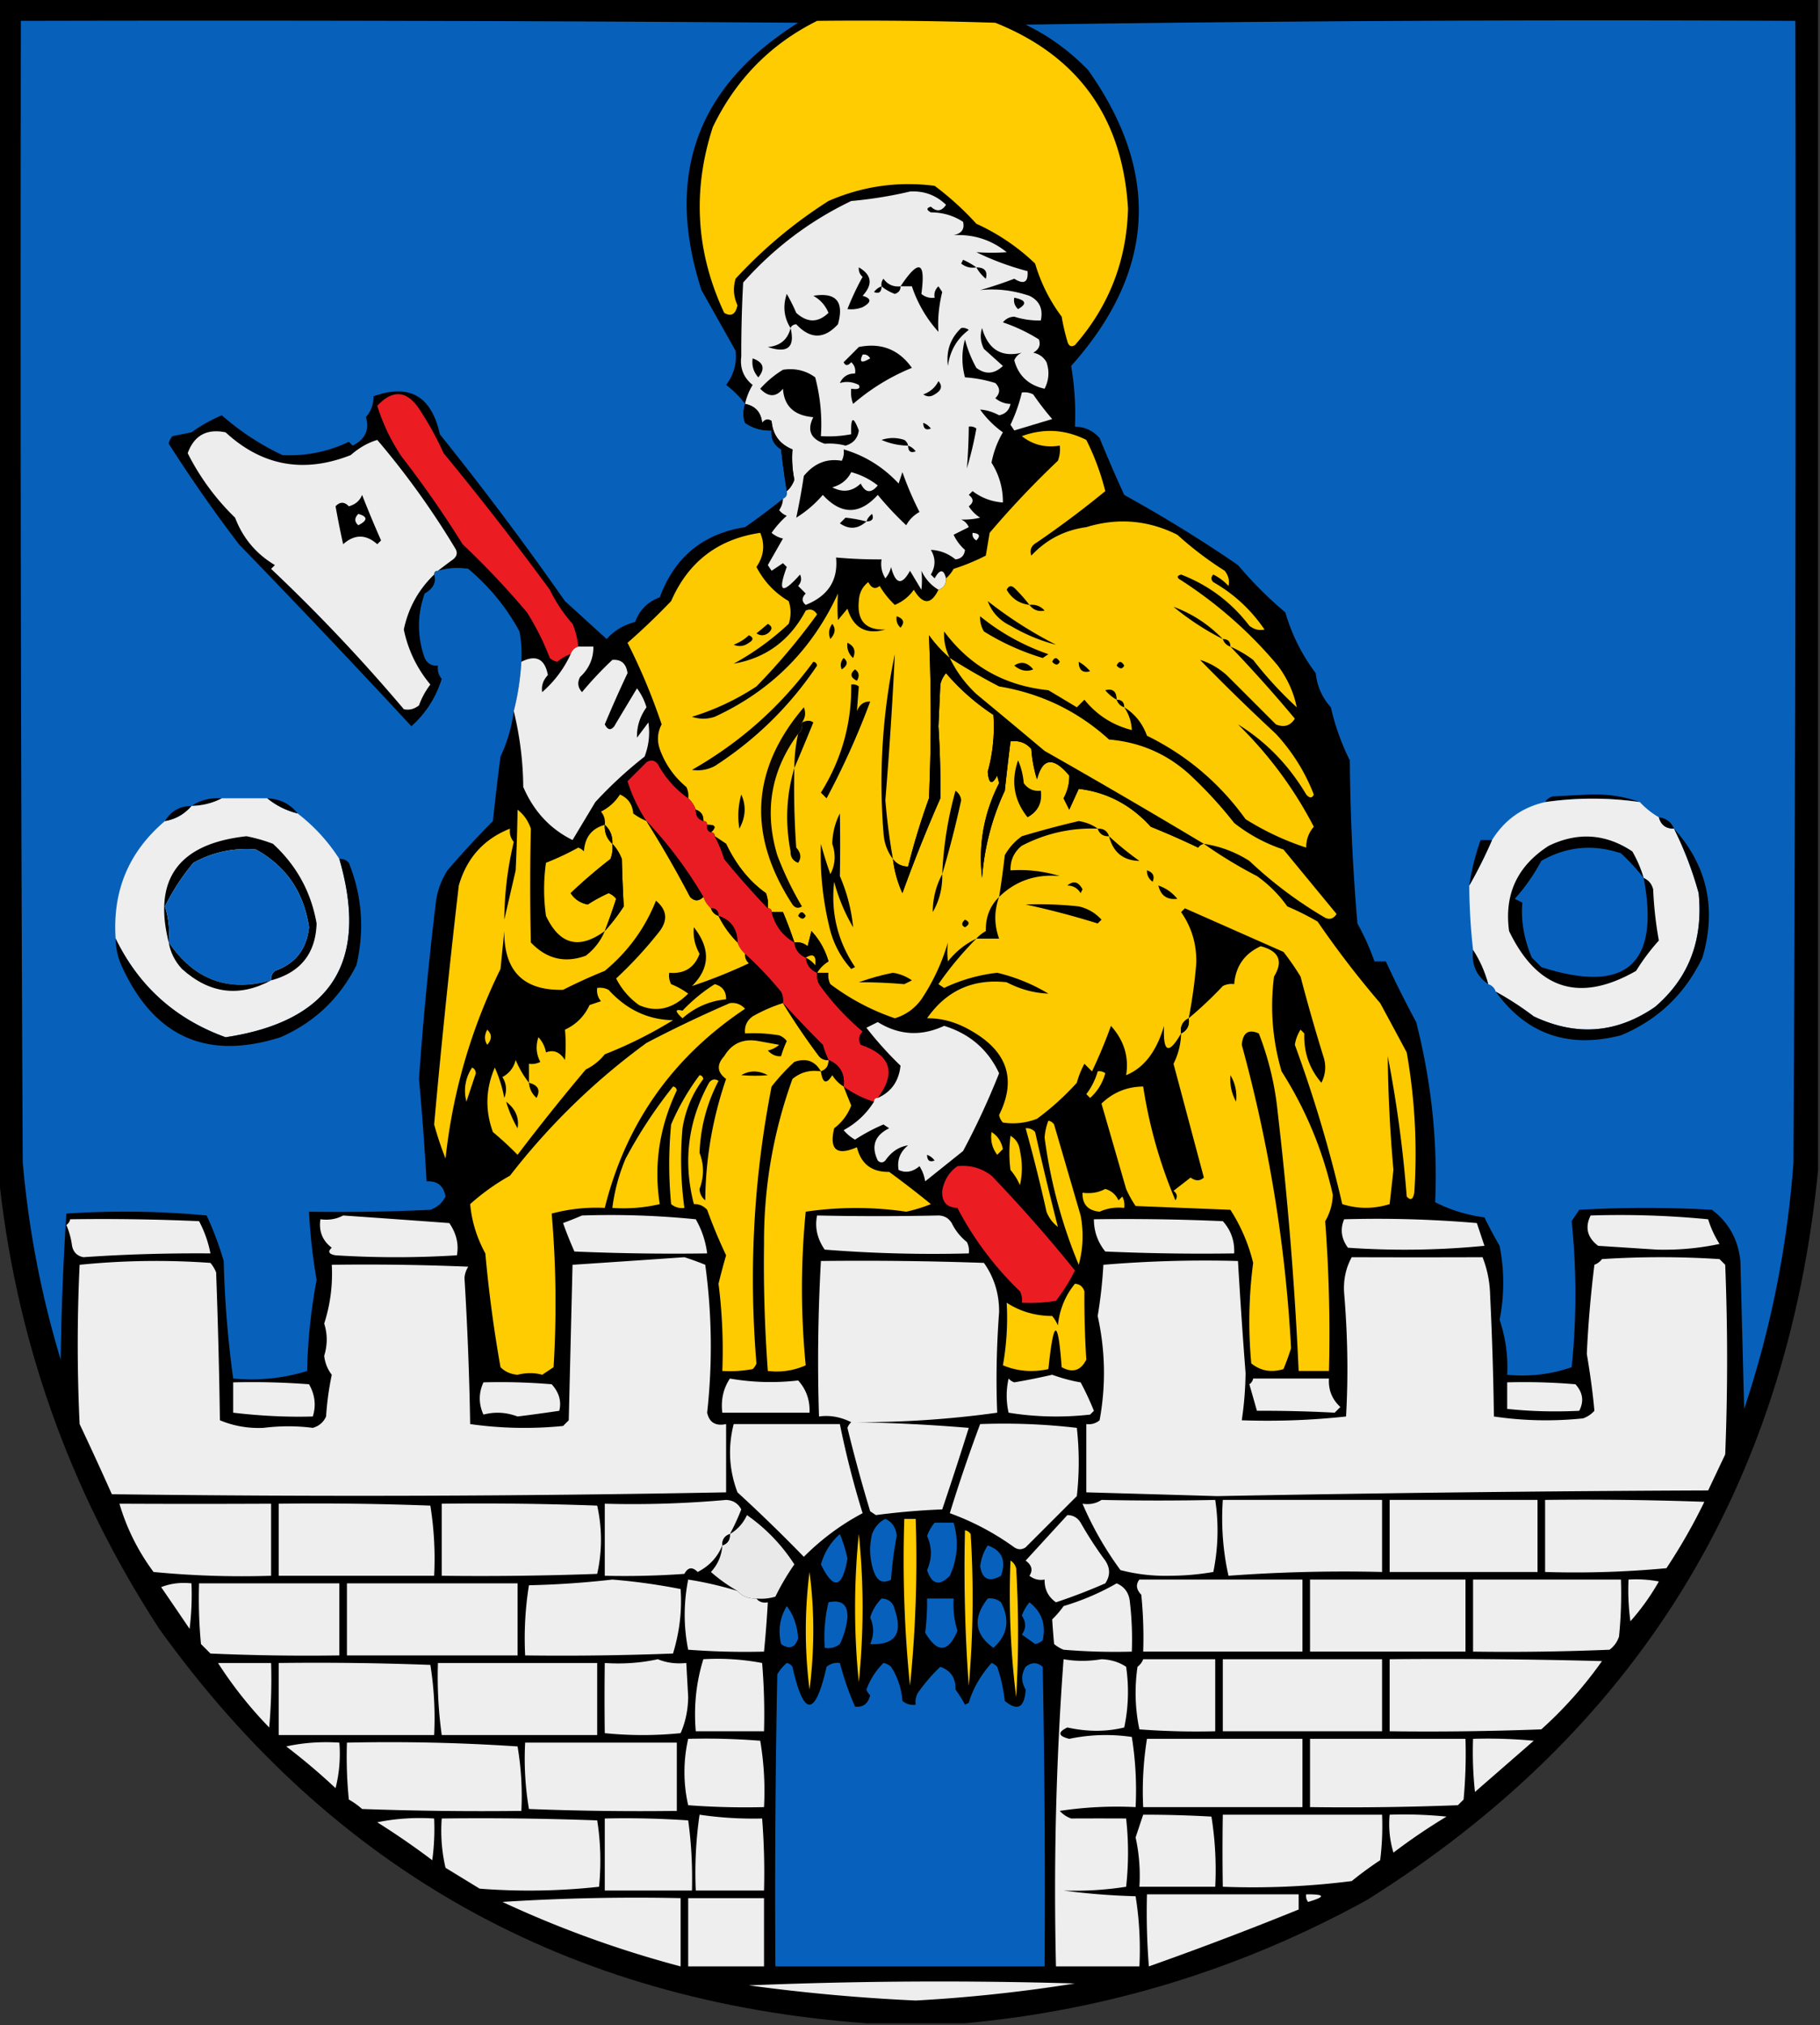 <svg xmlns="http://www.w3.org/2000/svg" width="480" height="534" style="shape-rendering:geometricPrecision;text-rendering:geometricPrecision;image-rendering:optimizeQuality;fill-rule:evenodd;clip-rule:evenodd"><rect width="100%" height="100%" fill="#333333" stroke="none"/><path style="opacity:1" d="M-.5-.5h480v309c-8.292 83.785-47.959 147.952-119 192.5-33.132 18.212-68.465 29.045-106 32.5h-26c-78.619-5.714-140.786-40.381-186.5-104-24.01-36.863-38.177-77.196-42.5-121V-.5z"/><path style="opacity:1" fill="#0761bb" d="M196.5 106.5c-.552 1.831-.552 3.497 0 5 2.108 1.444 4.441 2.11 7 2-.216 2.181.617 3.847 2.5 5 .42 3.691.92 7.358 1.5 11 .172.992-.162 1.658-1 2a179.521 179.521 0 0 1-10 7.5c-11.057 1.715-18.557 7.881-22.5 18.5-3.167 1.167-5.333 3.333-6.5 6.5-3.003.767-5.503 2.267-7.5 4.5a9440.804 9440.804 0 0 1-11-10 834.801 834.801 0 0 0-33-44c-2.201-10.078-8.034-13.411-17.5-10 .023 2.1-.644 3.933-2 5.5.984 3.345-.182 5.845-3.5 7.5l-1-1c-5.563 2.635-11.396 3.801-17.5 3.5a67.763 67.763 0 0 1-16-10.5 41.105 41.105 0 0 0-8 4.5l-5 1a3.942 3.942 0 0 0-1 2A388.84 388.84 0 0 0 63 143.5a3004.491 3004.491 0 0 1 45.5 48c3.788-3.4 6.455-7.566 8-12.5-.837-1.011-1.17-2.178-1-3.5-1.624.14-2.79-.527-3.5-2-2-5.667-2-11.333 0-17 2.29-1.328 3.124-2.995 2.5-5 0-.667.333-1 1-1a18.163 18.163 0 0 1 8-.5c5.577 4.673 10.077 10.173 13.5 16.5.497 2.646.664 5.313.5 8-.27 4.528-.937 8.861-2 13-.526 4.105-1.692 8.105-3.5 12a664.489 664.489 0 0 0-2 17 245.396 245.396 0 0 0-12 13 20.51 20.51 0 0 0-3 8 934.207 934.207 0 0 0-4.5 47c.823 8.99 1.49 17.99 2 27 2.821-.184 4.488 1.149 5 4-.864 1.697-2.197 2.863-4 3.5-10.661.5-21.328.667-32 .5.3 6.039.967 12.039 2 18a145.835 145.835 0 0 0-2.5 24c-6.211 1.934-12.711 2.601-19.5 2a278.62 278.62 0 0 1-2.5-31 86.54 86.54 0 0 0-4.5-12 228.677 228.677 0 0 0-37-.5 758.845 758.845 0 0 0-1.5 38.5 256.01 256.01 0 0 1-10-52c-.5-100.333-.667-200.666-.5-301 68.334-.167 136.667 0 205 .5-26.745 16.777-35.245 40.277-25.5 70.5a231704 231704 0 0 0 9 16c.38 3.268-.454 6.268-2.5 9a24.551 24.551 0 0 1 5 5z"/><path style="opacity:1" fill="#fecc00" d="M215.5 5.5c15.67-.167 31.337 0 47 .5 21.916 8.775 33.583 25.109 35 49-.354 13.736-5.02 25.736-14 36-.983.59-1.65.257-2-1a56.733 56.733 0 0 1-1.5-6.5 43.875 43.875 0 0 1-7-14A55.676 55.676 0 0 0 257.5 59a77.766 77.766 0 0 0-11-10c-9.706-1.24-19.04.094-28 4A122.778 122.778 0 0 0 194 73.5c-.711 2.4-.544 4.732.5 7-.508 2.404-1.675 3.07-3.5 2-7.455-15.914-8.455-32.247-3-49 6.048-12.546 15.214-21.88 27.5-28z"/><path style="opacity:1" fill="#0761bb" d="M270.5 6.5c67.498-1 135.165-1.332 203-1 .167 100.334 0 200.667-.5 301a267.17 267.17 0 0 1-13 65l-1-39c-.577-5.66-3.077-10.16-7.5-13.5a306.347 306.347 0 0 0-35 0l-2 3a187.505 187.505 0 0 1 0 38.5c-5.438 1.888-11.105 2.554-17 2a39.137 39.137 0 0 0-2-14.5 50.145 50.145 0 0 0 0-19.5 120.692 120.692 0 0 1-4-7.5c-4.602-.609-8.936-1.943-13-4 .696-15.865-.971-31.698-5-47.5a276.121 276.121 0 0 1-8-16h-3a65.913 65.913 0 0 0-4.5-10 552.925 552.925 0 0 1-2-43 61.653 61.653 0 0 1-5-14c-2.291-2.525-3.624-5.525-4-9a49.216 49.216 0 0 1-8-16 105.334 105.334 0 0 1-12.5-12.5c-9.419-6.478-19.419-12.644-30-18.5a395.99 395.99 0 0 1-6.5-15c-1.734-1.951-3.901-2.951-6.5-3a75.354 75.354 0 0 0-1-16c22.179-24.866 23.679-50.866 4.5-78-4.837-5.017-10.337-9.017-16.5-12z"/><path style="opacity:1" fill="#ececec" d="M249.5 152.5c.073 1.527-.594 2.527-2 3-1.933-1.142-3.433-2.808-4.5-5a21.438 21.438 0 0 1 0 5l-3-5c-2.141 3.931-3.808 3.598-5-1a6.802 6.802 0 0 1-1.5 3c-.952-1.545-1.285-3.212-1-5a126.62 126.62 0 0 1-12-.5c.584 5.973-2.083 10.139-8 12.5-1.09-.891-1.09-1.891 0-3l-2-2c.826-.951.992-1.951.5-3-4.793 5.37-5.96 4.703-3.5-2l-1-1-3 2-1-1.5c1.326-2.317 2.66-4.651 4-7a6.802 6.802 0 0 1-3-1.5 25.513 25.513 0 0 1 4-4.5 4.457 4.457 0 0 1-2-1.5 5.576 5.576 0 0 0 1-3c.838-.342 1.172-1.008 1-2 .891-.761 1.558-1.761 2-3a28.915 28.915 0 0 1-.5-8c-3.383-1.38-5.216-3.88-5.5-7.5-.949-.617-1.782-.451-2.5.5-.288-2.787-1.788-4.453-4.5-5a16.076 16.076 0 0 1 2-5c-2.386-1.91-3.386-4.41-3-7.5-.018-6.553.148-13.053.5-19.5 8.103-9.114 17.603-16.28 28.5-21.5a110.17 110.17 0 0 0 15.5-2.5c3.695-.213 6.862.953 9.5 3.5-1.149 1.744-2.483 1.91-4 .5-1.196.346-1.196.846 0 1.5 3.159.011 5.993.845 8.5 2.5.448 1.909-.385 3.076-2.5 3.5 5.28-.264 9.947 1.236 14 4.5a59.45 59.45 0 0 1-8 0 73.625 73.625 0 0 0 13.5 5c.224 2.932-.942 3.599-3.5 2a112.961 112.961 0 0 1-9 3c4.313-.465 8.647.035 13 1.5 2.645 1.287 3.645 3.453 3 6.5a21.333 21.333 0 0 1-7-1c-1.237.056-2.237.556-3 1.5a44.99 44.99 0 0 1 9.5 4.5c.507 1.496.007 2.663-1.5 3.5 1.561.318 2.728 1.15 3.5 2.5.814 2.402.647 4.735-.5 7-4.245-.934-6.911-3.434-8-7.5.405-.945 1.072-1.612 2-2-5.402 1.314-8.902-.853-10.5-6.5-.576 1.877-.409 3.71.5 5.5 1.675 1.502 3.341 3.002 5 4.5-2.263 2.154-4.596 2.32-7 .5a32.126 32.126 0 0 1-3-7.5c-.901 3.295-.901 6.628 0 10 2.716.178 5.383.678 8 1.5 1.333 1.333 1.333 2.667 0 4 1.178.967 2.511 1.467 4 1.5-.333 1.667-1.333 2.667-3 3-1.655-.888-3.322-1.388-5-1.5a25.658 25.658 0 0 0 6 6 24.853 24.853 0 0 0-3 8c2.03 3.221 3.03 6.721 3 10.5-2.975-.213-5.642-1.213-8-3l-1 1c1.333 1 1.333 2 0 3a9.425 9.425 0 0 0 3 3c-1.521.38-3.187.546-5 .5.928.388 1.595 1.055 2 2l-4 2a12.21 12.21 0 0 0 3 4c-.167 1.5-1 2.333-2.5 2.5-1.972-1.578-4.138-2.411-6.5-2.5 1.28 2.132 1.28 4.298 0 6.5l1 1c1.38-2.477 2.38-2.477 3 0z"/><path style="opacity:1" d="M257.5 70.5c-1.478.262-2.811-.071-4-1l.5-1a19.62 19.62 0 0 1 3.5 2zM226.5 70.5c3.432 1.982 3.766 4.482 1 7.5 2.391.691 2.391 1.691 0 3a8.435 8.435 0 0 1-4 .5 73.955 73.955 0 0 1 4-8.5c-.752-.67-1.086-1.504-1-2.5zM237.5 75.5c4.845-7.295 6.678-6.628 5.5 2 1.011.837 2.178 1.17 3.5 1-.219-1.175.114-2.175 1-3l1 1.5c-.894 3.622-1.228 7.122-1 10.5a33.601 33.601 0 0 1-7-12h-3zM257.5 70.5c2.186.01 3.019 1.01 2.5 3a10.526 10.526 0 0 1-2.5-3zM237.5 75.5c.03.997-.47 1.664-1.5 2a11.81 11.81 0 0 1-3.5-2 2.429 2.429 0 0 1 .5-2c1.11 1.537 2.61 2.204 4.5 2zM232.5 75.5c-.017 1.528-.684 2.028-2 1.5.544-.717 1.211-1.217 2-1.5zM208.5 86.5c-1.753-2.787-2.086-5.787-1-9a48.195 48.195 0 0 1 2.5 5c2.915 2.635 5.748 2.635 8.5 0-.805-1.972-2.139-3.472-4-4.5 6.002-.993 8.168 1.507 6.5 7.5-3.631 3.971-7.298 3.971-11 0-.765.07-1.265.403-1.5 1zM267.5 78.5c3.095.619 3.429 1.619 1 3-.886-.825-1.219-1.825-1-3zM208.5 86.5c1.228 5.095-.772 6.761-6 5 3.25-.285 5.25-1.952 6-5zM253.5 86.5a2.427 2.427 0 0 1 2 .5c-3.128 2.346-4.961 5.513-5.5 9.5-.509-3.974.657-7.308 3.5-10zM226.5 91.5c5.886-1.187 10.552.646 14 5.5-5.645 2.297-10.812 5.463-15.5 9.5a8.43 8.43 0 0 1-.5-4c1.847.266 2.514-.068 2-1-1.635-.83-3.302-.997-5-.5.808-1.706 2.141-2.54 4-2.5.219-1.175-.114-2.175-1-3-.896 1.006-1.562 1.006-2 0 1.367-1.34 2.7-2.673 4-4z"/><path style="opacity:1" fill="#edeeed" d="M227.5 93.5c.876-.13 1.543.203 2 1-2.308 1.373-2.975 1.04-2-1z"/><path style="opacity:1" d="M198.5 94.5c2.88 1.023 3.38 2.69 1.5 5-1.269-1.405-1.769-3.071-1.5-5zM206.5 97.5c3.185-.48 6.019.186 8.5 2 1.353 5.178 1.853 10.345 1.5 15.5a31.6 31.6 0 0 0 8-.5c-.155-4.6.512-4.933 2-1-.285 2.069-1.452 3.402-3.5 4-1.722-.462-3.555-.628-5.5-.5-3.723-1.259-4.723-3.592-3-7-5.04-.414-7.707-2.914-8-7.5-1.835 2.267-3.835 2.267-6 0 1.806-2.007 3.806-3.674 6-5zM247.5 100.5c1.145 1.293.811 2.459-1 3.5-1 .667-2 .667-3 0 1.824-.66 3.157-1.827 4-3.5z"/><path style="opacity:1" fill="#ec1c23" d="M152.5 170.5c-1 .333-1.667 1-2 2-1.256.404-2.423 1.071-3.5 2a3.943 3.943 0 0 1-2-1 68.06 68.06 0 0 0-6-12 218.086 218.086 0 0 0-17-18 274.258 274.258 0 0 0-16-23 50.449 50.449 0 0 1-6.5-13.5c4.244-4.538 8.077-4.038 11.5 1.5a87.45 87.45 0 0 1 6 11 817.573 817.573 0 0 1 28 36 39.883 39.883 0 0 0 6 9 20.093 20.093 0 0 1 1.5 6z"/><path style="opacity:1" fill="#edeeed" d="M269.5 103.5a4.934 4.934 0 0 1 3 .5 74.242 74.242 0 0 0 5 6.5l-10 3-1-1.5a43.037 43.037 0 0 0 3-8.5z"/><path style="opacity:1" d="M196.5 106.5c2.712.547 4.212 2.213 4.5 5 .718-.951 1.551-1.117 2.5-.5.284 3.62 2.117 6.12 5.5 7.5a28.915 28.915 0 0 0 .5 8c-.442 1.239-1.109 2.239-2 3-.58-3.642-1.08-7.309-1.5-11-1.883-1.153-2.716-2.819-2.5-5-2.559.11-4.892-.556-7-2-.552-1.503-.552-3.169 0-5zM243.5 111.5c.789.283 1.456.783 2 1.5-1.316.528-1.983.028-2-1.5zM255.5 112.5a2.428 2.428 0 0 1 2 .5 95.39 95.39 0 0 1-2.5 10.5c.305-3.716.471-7.382.5-11z"/><path style="opacity:1" fill="#ededed" d="M115.5 150.5c-.667 0-1 .333-1 1-4.146 3.989-6.813 8.822-8 14.5 1.133 5.432 3.466 10.265 7 14.5a20.48 20.48 0 0 0-3 5.5c-1.259.982-2.592 1.315-4 1a455.678 455.678 0 0 0-35-37l1-1c-4.945-2.946-8.445-7.112-10.5-12.5-5.1-4.94-9.267-10.607-12.5-17 1.715-4.692 5.048-6.526 10-5.5 9.632 8.871 20.632 10.871 33 6 2.191-1.919 4.525-3.253 7-4a215.458 215.458 0 0 1 20.5 28.5c.749 1.135.583 2.135-.5 3a173.55 173.55 0 0 0-4 3z"/><path style="opacity:1" fill="#fdca00" d="M324.5 170.5a366.176 366.176 0 0 1 17 19c-1.193 1.884-2.859 2.384-5 1.5l-13-13c-2.191-1.919-4.524-3.253-7-4a552.93 552.93 0 0 0 20 19.5c4.364 4.738 7.698 10.071 10 16-.438 1.006-1.104 1.006-2 0-4.62-7.783-10.62-13.95-18-18.5 8.147 7.987 14.814 16.987 20 27-1.356 1.567-2.023 3.4-2 5.5-5.582-1.813-10.916-4.313-16-7.5-6.857-9.527-15.523-16.861-26-22-1.199-3.281-3.199-5.781-6-7.5 1.23 1.797 1.896 3.797 2 6-5.034-1.27-9.201-3.936-12.5-8l-2 2a1689.64 1689.64 0 0 0-7.5-4.5c-11.56-1.19-20.727-6.357-27.5-15.5-.135 2.422.365 4.755 1.5 7a32.859 32.859 0 0 1-5.5-6c.63 14.255.63 28.588 0 43a185.62 185.62 0 0 0-5.5 18c-1.699-.027-3.033-.694-4-2a30.173 30.173 0 0 0 2.5 9 394.48 394.48 0 0 1 10-25c.077-6.319-.09-12.652-.5-19l.5-11a6.802 6.802 0 0 1 1.5-3 58.754 58.754 0 0 0 12.5 11 44.383 44.383 0 0 1-1.5 15c.283 3.242 1.117 3.576 2.5 1l.5 2c-4.01 7.882-5.51 16.215-4.5 25 .616-8.099 2.616-15.766 6-23a783.45 783.45 0 0 1 1.5-13c2.222-.322 4.056.345 5.5 2a34.251 34.251 0 0 0 1.5 8c1.471-5.68 4.304-6.014 8.5-1 .048 2.044-.452 4.044-1.5 6l1.5 3c.837-1.851 1.671-3.684 2.5-5.5 7.453.896 13.786 4.229 19 10a210.25 210.25 0 0 1 12.5 5.5c.383-.556.883-.889 1.5-1a119.499 119.499 0 0 0 14 8.5 33.34 33.34 0 0 1 8 8 72.259 72.259 0 0 1 8 4 251.98 251.98 0 0 0 16.5 21.5c2.367 4.353 4.7 8.687 7 13a154.091 154.091 0 0 1 2 37c-.317 1.801-.984 2.134-2 1a326.008 326.008 0 0 0-5-37c.105 9.999.605 19.999 1.5 30l-1 9c-4.198 1.309-8.364 1.309-12.5 0a350.83 350.83 0 0 0-12.5-42 10.258 10.258 0 0 1 1.5-4l1 1c-.176 4.974 1.324 9.307 4.5 13 1.147-2.265 1.314-4.598.5-7a492.63 492.63 0 0 1-6-21 69.2 69.2 0 0 0-4.5-6.5c-8.661-3.833-17.327-7.666-26-11.5l-1 1c2.799 4.024 4.133 8.524 4 13.5a130.55 130.55 0 0 1-2 14.5c-1.604.787-2.271 2.12-2 4-3.304 5.719-4.804 5.052-4.5-2-1.981 6.764-5.314 11.098-10 13 .772-4.837-.562-9.17-4-13a130.249 130.249 0 0 1-5 12l-2-2a22.981 22.981 0 0 0-2 5 71.083 71.083 0 0 1-10.5 9.5c-2.942 1.124-5.942 1.458-9 1a3.943 3.943 0 0 1-1-2c4.597-9.245 2.264-16.579-7-22-3.973-2.394-7.973-3.561-12-3.5 5.109-7.315 12.109-10.482 21-9.5 3.515 1.843 7.182 2.843 11 3a47.351 47.351 0 0 0-13.5-5.5 43.957 43.957 0 0 0-14 4l-1.5-1a88.812 88.812 0 0 1 10-12c-2.894 1.382-5.394 3.382-7.5 6a21.438 21.438 0 0 1 0-5c-1.591 5.402-3.924 10.402-7 15-1.787 2.458-4.121 4.124-7 5-6.182-2.118-11.848-5.118-17-9a4.934 4.934 0 0 1-.5-3h-3c.73-1.212 1.73-2.212 3-3a19.482 19.482 0 0 0-4.5-8l-1 4c-1.011-.837-2.178-1.17-3.5-1-.796-2.444-1.796-5.111-3-8h-3c0-.667-.333-1-1-1a8.43 8.43 0 0 0-.5-4c-4.305-3.04-7.805-7.373-10.5-13a185.977 185.977 0 0 0-3-2c0-.667-.333-1-1-1 1.531-1.425 1.198-2.091-1-2 0-.667-.333-1-1-1 .073-1.527-.594-2.527-2-3-.432-1.21-1.099-2.21-2-3a4.934 4.934 0 0 0-.5-3c-3.232-2.676-5.565-6.01-7-10-.758-2.269-.591-4.436.5-6.5-2.571-7.609-5.571-14.775-9-21.5a178.482 178.482 0 0 0 11.5-11c4.527-10.365 12.36-16.365 23.5-18 1.302 3.11.969 6.11-1 9 2.01 3.842 4.844 6.842 8.5 9 .667 2 .667 4 0 6a71.014 71.014 0 0 1-14.5 10.5c8.499-1.47 14.833-6.137 19-14 1.225-.563 2.225-.23 3 1a170.94 170.94 0 0 1-16 19 65.972 65.972 0 0 1-17 8c2 .667 4 .667 6 0 14.833-6.833 25.667-17.667 32.5-32.5a52.745 52.745 0 0 0 0 7l2.5-3c1.583 5.093 4.917 6.927 10 5.5-5.158.203-7.491-2.297-7-7.5.098-2.119.931-3.786 2.5-5 .853 1.625 1.853 1.958 3 1a22.755 22.755 0 0 0 4 5c2.071-.864 3.738-2.197 5-4 2.409 4.001 4.575 4.001 6.5 0 1.406-.473 2.073-1.473 2-3 .767-.672 1.434-1.505 2-2.5a56.484 56.484 0 0 0 8.5-3.5l1-6a241.166 241.166 0 0 1 18-19 8.43 8.43 0 0 0 .5-4c-3.802.62-7.135-.214-10-2.5 5.787-2.122 11.453-1.789 17 1a65.501 65.501 0 0 1 5 13.5 258.937 258.937 0 0 1-18 13.5c-1.507.837-2.007 2.004-1.5 3.5 3.932-4.216 8.766-6.716 14.5-7.5 8.263-2.536 16.263-1.87 24 2a90.887 90.887 0 0 0 12.5 9.5c.982 1.259 1.315 2.592 1 4a13.92 13.92 0 0 0-4-3c-.667.667-.667 1.333 0 2 5.454 3.12 9.954 7.287 13.5 12.5-1.408.315-2.741-.018-4-1-4.748-6.203-10.748-10.703-18-13.5-1.196.346-1.196.846 0 1.5 9.655 6.236 18.155 13.736 25.5 22.5 2.534 3.393 4.201 7.059 5 11a101.553 101.553 0 0 1-11.5-12.5 30.137 30.137 0 0 0-6-3.5z"/><path style="opacity:1" d="M239.5 117.5a17.758 17.758 0 0 1-7-1.5c2-.667 4-.667 6 0 .556.383.889.883 1 1.5zM239.5 117.5c.789.283 1.456.783 2 1.5-1.316.528-1.983.028-2-1.5zM222.5 118.5c5.593 1.63 10.426 4.63 14.5 9l1-3a87.228 87.228 0 0 0 4.5 10.5c-1.5.833-2.667 2-3.5 3.5a85.685 85.685 0 0 1-7.5-8c-4.795 5.288-9.628 5.288-14.5 0a29.964 29.964 0 0 1-7 6 184.87 184.87 0 0 0 2-11c2.729-3.345 6.063-4.679 10-4a4.934 4.934 0 0 0 .5-3z"/><path style="opacity:1" fill="#edeeed" d="M224.5 124.5a19.51 19.51 0 0 1 7 3.5c-1.777 2.152-3.277 1.985-4.5-.5-2.218 2.119-4.718 2.452-7.5 1 2.326-.645 3.993-1.978 5-4z"/><path style="opacity:1" d="M95.5 130.5a284.33 284.33 0 0 0 5 12l-1 1c-3-2.667-6-2.667-9 0-.74-3.336-1.406-6.67-2-10 1.15-1.231 2.317-1.231 3.5 0 1.729-.474 2.895-1.474 3.5-3z"/><path style="opacity:1" fill="#edeeed" d="M94.5 135.5c2.512.716 2.512 1.716 0 3-1.062-.925-1.062-1.925 0-3z"/><path style="opacity:1" d="M228.5 137.5c.283-.789.783-1.456 1.5-2 .528 1.316.028 1.983-1.5 2zM228.5 137.5c-2.226 2.025-4.559 2.191-7 .5l1.5-1.5c1.828.19 3.662.523 5.5 1z"/><path style="opacity:1" fill="#edeeed" d="M256.5 140.5c1.837.139 2.17.806 1 2-.798-.457-1.131-1.124-1-2z"/><path style="opacity:1" d="M271.5 159.5c-2.668-.334-4.668-1.667-6-4 .502-1.021 1.168-1.188 2-.5a43.86 43.86 0 0 1 4 4.5zM260.5 158.5a108.704 108.704 0 0 0 18 11.5c-4.118-1.049-8.118-2.716-12-5-2.909-1.406-4.909-3.572-6-6.5zM271.5 159.5c1.603-.188 2.937.312 4 1.5-1.64.348-2.973-.152-4-1.5zM322.5 168.5c-4.573-2.298-8.906-5.132-13-8.5 4.892 1.792 9.225 4.625 13 8.5zM236.5 162.5c1.832.64 2.165 1.64 1 3-.886-.825-1.219-1.825-1-3zM258.5 162.5c5.333 4.338 11.333 7.671 18 10l-1.5 1c-5.53-1.67-10.696-4.004-15.5-7a6.846 6.846 0 0 1-1-4zM202.5 164.5c1.274.689 1.274 1.523 0 2.5-1 .667-2 .667-3 0a81.316 81.316 0 0 0 3-2.5zM219.5 164.5c.965 1.221.798 2.554-.5 4-.579-1.428-.412-2.762.5-4zM197.5 167.5c1.273.577 1.273 1.243 0 2-1.268.928-2.601 1.095-4 .5 1.566-.608 2.9-1.442 4-2.5zM250.5 173.5c1.705 3.551 4.038 6.718 7 9.5a2965.3 2965.3 0 0 1 18 15 2124.299 2124.299 0 0 1 42 24.5c-.617.111-1.117.444-1.5 1a210.25 210.25 0 0 0-12.5-5.5c-5.214-5.771-11.547-9.104-19-10-.829 1.816-1.663 3.649-2.5 5.5l-1.5-3c1.048-1.956 1.548-3.956 1.5-6-4.196-5.014-7.029-4.68-8.5 1a34.251 34.251 0 0 1-1.5-8c-1.444-1.655-3.278-2.322-5.5-2a783.45 783.45 0 0 0-1.5 13c-3.384 7.234-5.384 14.901-6 23-1.01-8.785.49-17.118 4.5-25l-.5-2c-1.383 2.576-2.217 2.242-2.5-1a44.383 44.383 0 0 0 1.5-15 58.754 58.754 0 0 1-12.5-11 6.802 6.802 0 0 0-1.5 3l-.5 11c.41 6.348.577 12.681.5 19a394.48 394.48 0 0 0-10 25 30.173 30.173 0 0 1-2.5-9c.967 1.306 2.301 1.973 4 2a185.62 185.62 0 0 1 5.5-18c.63-14.412.63-28.745 0-43a32.859 32.859 0 0 0 5.5 6zM322.5 168.5c1.333 0 2 .667 2 2-1-.333-1.667-1-2-2zM223.5 169.5c1.773.814 2.273 2.148 1.5 4-1.188-1.063-1.688-2.397-1.5-4z"/><path style="opacity:1" fill="#ededed" d="M152.5 170.5h4c.019 3.159-1.148 5.826-3.5 8-.781 1.444-.614 2.777.5 4a95.108 95.108 0 0 1 8-8.5c2.326-.185 3.66.982 4 3.5a329.316 329.316 0 0 0-6 13.5c.753 1.487 1.586 1.654 2.5.5 2.005-3.37 4.005-6.704 6-10a16.086 16.086 0 0 1 2.5 5c-1.751 2.472-2.585 5.139-2.5 8l3-4c.458 3.058.124 6.058-1 9a110.18 110.18 0 0 0-13 12l-6 10c-5.91-2.919-10.243-7.586-13-14-.054-6.678-.887-13.345-2.5-20 1.063-4.139 1.73-8.472 2-13 3.859-1.949 6.193-.782 7 3.5-1.265 1.337-1.765 2.837-1.5 4.5 3.248-2.857 5.748-6.19 7.5-10 .333-1 1-1.667 2-2z"/><path style="opacity:1" d="M235.5 226.5c-1.511-1.976-2.344-4.309-2.5-7a164.893 164.893 0 0 1 3-47 1138.007 1138.007 0 0 1-2.5 38.5 168.5 168.5 0 0 0 2 15.5zM222.5 173.5c1.213.997 1.046 1.997-.5 3-.47-1.077-.303-2.077.5-3z"/><path style="opacity:1" fill="#fecc00" d="M250.5 173.5a169.04 169.04 0 0 0 13 7.5c11.082 1.844 20.748 6.511 29 14 8.052.68 15.052 3.68 21 9a111.557 111.557 0 0 1 12 13 42.318 42.318 0 0 0 13 7l14 17c-.775 1.23-1.775 1.563-3 1a109.49 109.49 0 0 1-20-15c-3.703-2.354-7.703-3.854-12-4.5a2124.299 2124.299 0 0 0-42-24.5 2965.3 2965.3 0 0 0-18-15c-2.962-2.782-5.295-5.949-7-9.5z"/><path style="opacity:1" d="M277.5 174.5c.577-1.273 1.243-1.273 2 0-.47.963-1.137.963-2 0zM214.5 174.5c.543.06.876.393 1 1-7.189 10.689-16.189 19.522-27 26.5-1.947.991-3.947 1.325-6 1 12.749-7.254 23.416-16.754 32-28.5zM267.5 175.5c1.764-1.212 3.43-.879 5 1-1.692.701-3.358.367-5-1zM284.5 174.5a10.515 10.515 0 0 1 3 2.5c-1.989.519-2.989-.314-3-2.5zM294.5 175.5c.577-1.273 1.243-1.273 2 0-.47.963-1.137.963-2 0zM225.5 176.5c1.073.751 1.24 1.751.5 3-1.728-.852-1.895-1.852-.5-3zM224.5 180.5a2.428 2.428 0 0 1 2 .5c-.158 1.977-.325 4.143-.5 6.5.72-1.755 1.887-2.589 3.5-2.5a205.673 205.673 0 0 1-11.5 25.5l-1.5-1.5c5.46-8.742 8.126-18.242 8-28.5zM294.5 184.5a10.515 10.515 0 0 1-3-2.5c1.989-.519 2.989.314 3 2.5zM294.5 184.5c1.333 0 2 .667 2 2-1-.333-1.667-1-2-2z"/><path style="opacity:1" fill="#090602" d="M211.5 190.5c.237 1.291-.096 2.291-1 3-7.163 9.66-8.997 20.327-5.5 32a86.17 86.17 0 0 0 6.5 13.5c-.949.617-1.782.451-2.5-.5-11.933-18.334-10.933-35.668 3-52 .579 1.428.412 2.762-.5 4z"/><path style="opacity:1" d="M209.5 202.5a41.73 41.73 0 0 1 1-9c.904-.709 1.237-1.709 1-3 1.267-.587 2.267-.587 3 0a830.182 830.182 0 0 1-5 12z"/><path style="opacity:1" fill="#ea1c23" d="M181.5 210.5c.901.79 1.568 1.79 2 3-.073 1.527.594 2.527 2 3 .667 0 1 .333 1 1-.172.992.162 1.658 1 2 .667 0 1 .333 1 1a33.052 33.052 0 0 1 2.5 6 219.064 219.064 0 0 0 11.5 13c.667 0 1 .333 1 1 .942 3.59 2.942 6.257 6 8 .238 1.904 1.238 3.238 3 4 .238 1.904 1.238 3.238 3 4a4.934 4.934 0 0 0 .5 3c3.241 4.597 7.074 8.764 11.5 12.5-1.017 1.049-1.184 2.216-.5 3.5 7.942 2.694 9.442 7.36 4.5 14-.667 0-1 .333-1 1a26.796 26.796 0 0 1-8-4c.385-3.39-.948-5.723-4-7a28.208 28.208 0 0 1-1.5-4 283.154 283.154 0 0 1-10.5-11 4.934 4.934 0 0 0-.5-3 93.637 93.637 0 0 0-9.5-10c-.901-.79-1.568-1.79-2-3-.061-3.571-1.727-5.904-5-7 0-1.333-.667-2-2-2-.901-.79-1.568-1.79-2-3a110.688 110.688 0 0 0-15-20c-2.133-3.208-3.8-6.708-5-10.5l5-5c1.135-.749 2.135-.583 3 .5 1.98 3.637 4.646 6.637 8 9z"/><path style="opacity:1" d="M268.5 200.5c.809 1.792 1.309 3.792 1.5 6 1.11 1.537 2.61 2.203 4.5 2 .421 3.157-.745 5.49-3.5 7-3.585-4.487-4.418-9.487-2.5-15zM209.5 202.5c-.166 7.008 0 14.008.5 21 1.241 1.377 1.408 2.71.5 4-1.381-.5-2.047-1.5-2-3-1.458-7.546-1.124-14.879 1-22zM248.5 230.5a97.558 97.558 0 0 1 3.5-22c.87.608 1.37 1.441 1.5 2.5a276.86 276.86 0 0 1-5 19.5z"/><path style="opacity:1" fill="#fecb00" d="M170.5 216.5a292.518 292.518 0 0 1 11.5 20c1.145 1.184 2.312 1.184 3.5 0 .432 1.21 1.099 2.21 2 3 .333 1 1 1.667 2 2a26.175 26.175 0 0 0 5 7c.432 1.21 1.099 2.21 2 3-.086.996.248 1.829 1 2.5a135.98 135.98 0 0 1-15 6c4.754-4.704 4.921-9.871.5-15.5-.252 2.431.248 4.765 1.5 7-1.36 3.683-4.026 5.35-8 5a4.934 4.934 0 0 0 .5 3 20.532 20.532 0 0 1 4.5 2.5c-4.071 4.064-8.405 5.064-13 3a19.357 19.357 0 0 1-6-7 108.557 108.557 0 0 0 11.5-12.5c2.187-2.967 1.853-5.634-1-8-2.899 7.284-7.399 13.451-13.5 18.5a137.489 137.489 0 0 0-11 5c-10.425.242-15.591-4.925-15.5-15.5l-1 10c-7.782 15.843-12.616 32.51-14.5 50a92.525 92.525 0 0 1-3-9 2424.478 2424.478 0 0 1 6.5-63c2.094-7.269 6.594-12.269 13.5-15-.17 1.322.163 2.489 1 3.5a90.768 90.768 0 0 0-2.5 20.5l3-13c.259-5.426.426-10.76.5-16 1.646 1.279 2.813 2.945 3.5 5a678.816 678.816 0 0 0 0 30c4.134 4.358 8.967 5.525 14.5 3.5 2.29-1.777 3.957-3.944 5-6.5a49.745 49.745 0 0 0 5-6.5 405.846 405.846 0 0 1-.5-12.5c-.608-1.566-1.442-2.9-2.5-4 .098-2.053-.569-3.72-2-5 .17-1.322-.163-2.489-1-3.5a12.375 12.375 0 0 0 5-4.5c2.138.929 3.304 2.596 3.5 5a18.473 18.473 0 0 0 3.5 2z"/><path style="opacity:1" d="M195.5 209.5c1.33 2.94 1.163 5.94-.5 9a20.683 20.683 0 0 1 .5-9zM432.5 211.5a86.542 86.542 0 0 0-25 0c.418-.722 1.084-1.222 2-1.5l9.5-.5c4.772-.192 9.272.475 13.5 2zM58.5 210.5c-2.405 1.268-5.072 1.935-8 2 2.338-1.54 5.005-2.206 8-2z"/><path style="opacity:1" fill="#edeeed" d="M58.5 210.5h12c2.289 1.887 4.955 3.221 8 4a47.065 47.065 0 0 1 11 12c7.872 27.12-2.128 42.787-30 47-13.21-4.763-22.876-13.429-29-26-.862-12.598 3.47-22.932 13-31 2.826-.498 5.16-1.831 7-4 2.928-.065 5.595-.732 8-2z"/><path style="opacity:1" d="M70.5 210.5c3.368.155 6.035 1.488 8 4-3.045-.779-5.711-2.113-8-4z"/><path style="opacity:1" fill="#edeeed" d="M432.5 211.5a21.614 21.614 0 0 0 5 4c.548 2.032 1.881 3.032 4 3a94.058 94.058 0 0 1 6.5 17c1.226 12.394-2.607 22.394-11.5 30-10.102 6.975-20.769 7.809-32 2.5a82.358 82.358 0 0 0-10-6.5c-.333-1-1-1.667-2-2-.889-3.27-2.223-6.27-4-9a160.278 160.278 0 0 1-1-17 124.531 124.531 0 0 0 6-12c3.295-5.3 7.961-8.634 14-10a86.542 86.542 0 0 1 25 0z"/><path style="opacity:1" d="M50.5 212.5c-1.84 2.169-4.174 3.502-7 4 1.552-2.612 3.886-3.945 7-4zM183.5 213.5c1.406.473 2.073 1.473 2 3-1.406-.473-2.073-1.473-2-3zM221.5 214.5c.111 5.443.111 10.943 0 16.5 1.884 4.37 3.05 8.87 3.5 13.5a47.592 47.592 0 0 1-5-12c-.918 8.161.915 15.661 5.5 22.5l-1 .5c-2.593-2.848-4.426-6.181-5.5-10-1.945-7.637-2.778-15.304-2.5-23a102.505 102.505 0 0 0 2.5 8c1.304-2.495 1.471-5.162.5-8 .064-2.85.73-5.517 2-8zM437.5 215.5c1.904.238 3.238 1.238 4 3-2.119.032-3.452-.968-4-3zM170.5 216.5a110.688 110.688 0 0 1 15 20c-1.188 1.184-2.355 1.184-3.5 0a292.518 292.518 0 0 0-11.5-20zM289.5 218.5c-7.05-.262-13.717 1.238-20 4.5-2.05 1.636-3.05 3.802-3 6.5 4.436-.29 8.77.21 13 1.5-6.314-.569-11.647 1.265-16 5.5.58-3.642 1.08-7.309 1.5-11a15.311 15.311 0 0 1 4.5-5 248.143 248.143 0 0 1 15-4c1.922.301 3.588.967 5 2z"/><path style="opacity:1" fill="#fecc00" d="M159.5 217.5c-.098 2.053.569 3.72 2 5a8.43 8.43 0 0 1-.5 4 137.538 137.538 0 0 0-10.5 9c1.049 1.612 2.549 2.612 4.5 3a43.286 43.286 0 0 1 5.5-3 4.457 4.457 0 0 1 2 1.5 151.28 151.28 0 0 1-3 8.5c-6.763 4.947-11.929 3.613-15.5-4a49.226 49.226 0 0 1 0-14 72.135 72.135 0 0 0 8.5-4 3.647 3.647 0 0 1 1.5 1c.247-3.732 2.081-6.065 5.5-7z"/><path style="opacity:1" d="M159.5 217.5c1.431 1.28 2.098 2.947 2 5-1.431-1.28-2.098-2.947-2-5zM186.5 217.5c2.198-.091 2.531.575 1 2-.838-.342-1.172-1.008-1-2zM289.5 218.5c1.527-.073 2.527.594 3 2-1.527.073-2.527-.594-3-2zM441.5 218.5c8.768 9.758 11.268 21.091 7.5 34-4.611 9.613-11.778 16.447-21.5 20.5-13.878 3.545-24.878-.288-33-11.5a82.358 82.358 0 0 1 10 6.5c11.231 5.309 21.898 4.475 32-2.5 8.893-7.606 12.726-17.606 11.5-30a94.058 94.058 0 0 0-6.5-17zM71.5 258.5c-.086-.996.248-1.829 1-2.5 5.394-1.901 8.394-5.734 9-11.5-1.361-9.26-6.028-16.093-14-20.5-5.839-.506-11.339.66-16.5 3.5a58.32 58.32 0 0 0-7.5 11.5c.95 3.057 1.284 6.223 1 9.5-4.202-16.709 2.63-26.042 20.5-28 2.39.463 4.723 1.13 7 2 6.219 5.713 10.052 12.713 11.5 21-.254 7.928-4.254 12.928-12 15zM188.5 220.5c.982.641 1.982 1.307 3 2 2.695 5.627 6.195 9.96 10.5 13a8.43 8.43 0 0 1 .5 4 219.064 219.064 0 0 1-11.5-13 33.052 33.052 0 0 0-2.5-6zM292.5 220.5a78.986 78.986 0 0 0 8 6.5c-4.256-.079-6.922-2.246-8-6.5z"/><path style="opacity:1" d="M433.5 231.5c1.29.558 2.123 1.558 2.5 3a99.101 99.101 0 0 0 1.5 13.5 55.337 55.337 0 0 0-6 8c-14.861 8.493-26.028 4.993-33.5-10.5-1.318-9.698 2.182-17.198 10.5-22.5 7.651-3.667 14.984-3.167 22 1.5a32.128 32.128 0 0 1 3 7zM393.5 221.5a124.531 124.531 0 0 1-6 12 61.997 61.997 0 0 1 3-12h3zM161.5 222.5c1.058 1.1 1.892 2.434 2.5 4 .105 4.237.272 8.404.5 12.5a49.745 49.745 0 0 1-5 6.5 151.28 151.28 0 0 0 3-8.5 4.457 4.457 0 0 0-2-1.5 43.286 43.286 0 0 0-5.5 3c-1.951-.388-3.451-1.388-4.5-3a137.538 137.538 0 0 1 10.5-9 8.43 8.43 0 0 0 .5-4z"/><path style="opacity:1" fill="#0761bc" d="M71.5 258.5c-11.306 3.19-20.306-.143-27-10 .284-3.277-.05-6.443-1-9.5a58.32 58.32 0 0 1 7.5-11.5c5.161-2.84 10.661-4.006 16.5-3.5 7.972 4.407 12.639 11.24 14 20.5-.606 5.766-3.606 9.599-9 11.5-.752.671-1.086 1.504-1 2.5zM433.5 231.5c4.304 22.856-4.696 30.69-27 23.5l-2.5-2.5c-2.066-4.835-2.9-9.668-2.5-14.5l-2-1a50.886 50.886 0 0 0 7-10c6.635-3.804 13.635-4.47 21-2a54.53 54.53 0 0 1 6 6.5z"/><path style="opacity:1" d="M89.5 226.5c.996-.086 1.83.248 2.5 1 3.506 8.74 4.173 17.74 2 27-4.394 8.727-11.06 15.061-20 19-19.519 6.197-33.519-.137-42-19a17.758 17.758 0 0 1-1.5-7c6.124 12.571 15.79 21.237 29 26 27.872-4.213 37.872-19.88 30-47zM302.5 229.5c1.585.502 2.085 1.502 1.5 3-1.039-.744-1.539-1.744-1.5-3zM248.5 230.5c.098 3.61-.736 6.943-2.5 10 .013-3.57.846-6.903 2.5-10zM281.5 233.5c1.593-1.367 2.926-1.034 4 1l-.5 1c-.816-1.323-1.983-1.989-3.5-2zM305.5 233.5c1.987.664 3.654 1.831 5 3.5-2.692.319-4.358-.847-5-3.5zM263.5 236.5c-1.333 3.667-1.333 7.333 0 11h-6c.672-.767 1.505-1.434 2.5-2-.087-3.622 1.08-6.622 3.5-9zM270.5 238.5a98.432 98.432 0 0 1 14 .5c2.369.536 4.369 1.703 6 3.5l-1 1a216.554 216.554 0 0 0-19-5zM187.5 239.5c1.333 0 2 .667 2 2-1-.333-1.667-1-2-2zM203.5 240.5h3c1.204 2.889 2.204 5.556 3 8-3.058-1.743-5.058-4.41-6-8zM210.5 241.5c.577-1.273 1.243-1.273 2 0-.47.963-1.137.963-2 0zM189.5 241.5c3.273 1.096 4.939 3.429 5 7a26.175 26.175 0 0 1-5-7zM254.5 242.5c1.273.577 1.273 1.243 0 2-.963-.47-.963-1.137 0-2zM215.5 256.5c-1.762-.762-2.762-2.096-3-4-1.762-.762-2.762-2.096-3-4 1.322-.17 2.489.163 3.5 1l1-4a19.482 19.482 0 0 1 4.5 8c-1.27.788-2.27 1.788-3 3z"/><path style="opacity:1" d="M44.5 248.5c6.694 9.857 15.694 13.19 27 10-8.419 4.517-16.252 3.517-23.5-3-1.88-2.027-3.046-4.36-3.5-7z"/><path style="opacity:1" fill="#fecb00" d="M311.5 272.5c1.604-.787 2.271-2.12 2-4a106.308 106.308 0 0 0 9-8.5 4.934 4.934 0 0 1 3-.5c.386-4.716 2.719-8.049 7-10 4.824 1.272 5.991 3.938 3.5 8-1.066 8.494-.399 16.828 2 25 6.384 10.022 10.884 20.855 13.5 32.5-.065 2.526-.732 4.859-2 7a395.817 395.817 0 0 1 1 39.5h-8a960.724 960.724 0 0 0-5.5-68 78.734 78.734 0 0 0-5-21c-2.72-1.211-4.22-.211-4.5 3 7.229 26.443 11.563 53.11 13 80a66.678 66.678 0 0 1-2 5.5c-3.197.987-6.03.487-8.5-1.5-.816-8.912-.65-17.745.5-26.5a45.864 45.864 0 0 0-6-14l-25-1a29.517 29.517 0 0 1-2.5-4.5c-2.17-7.532-4.337-15.032-6.5-22.5 3.048-2.962 6.715-4.462 11-4.5a125.434 125.434 0 0 0 8.5 30c.617-.949.451-1.782-.5-2.5 1.495-1.161 2.995-2.327 4.5-3.5 1.3.952 2.467.952 3.5 0l-8-30a18.725 18.725 0 0 0 2-8z"/><path style="opacity:1" d="M388.5 250.5c1.777 2.73 3.111 5.73 4 9-3.113-2.14-4.446-5.14-4-9z"/><path style="opacity:1" fill="#fecc00" d="M212.5 252.5c1.996-1.188 2.829-.521 2.5 2-.708-.881-1.542-1.547-2.5-2z"/><path style="opacity:1" d="M235.5 256.5c1.812.271 3.478.938 5 2l-2 1c-4.195-.359-8.195-.526-12-.5 3-1.074 6-1.907 9-2.5z"/><path style="opacity:1" fill="#fecc00" d="M188.5 259.5c2.032.548 3.032 1.881 3 4-4.356.427-8.189 2.094-11.5 5-2.033-1.85-2.033-2.516 0-2a44.49 44.49 0 0 1 8.5-7zM139.5 285.5v-5a4.934 4.934 0 0 0 3-.5c-1.091-2.064-1.258-4.231-.5-6.5 1.044 1.123 1.71 2.456 2 4 1.998-.771 3.665-.105 5 2 .253-2.7.253-5.367 0-8 2.936-1.348 5.102-3.515 6.5-6.5l3-1c-.837-1.011-1.17-2.178-1-3.5a4.934 4.934 0 0 1 3 .5c4.776 5.238 10.443 7.905 17 8a113.368 113.368 0 0 1-18 9 14.506 14.506 0 0 1-5 4 560.87 560.87 0 0 0-18 22.5 87.19 87.19 0 0 0-6.5-6c-2.092-5.744-1.925-11.41.5-17a36.167 36.167 0 0 1 2.5 8c.743-1.941.576-3.774-.5-5.5 1.82-.979 2.987-2.479 3.5-4.5.941 2.227 2.108 4.227 3.5 6z"/><path style="opacity:1" fill="#fecc00" d="M192.5 264.5c1.603-.188 2.937.312 4 1.5-19.121 12.751-31.454 30.251-37 52.5a45.564 45.564 0 0 0-14 1.5 276.59 276.59 0 0 1 .5 40.5l-3 2c-2.024-.577-4.191-.577-6.5 0-1.82-.149-3.32-.816-4.5-2a348.594 348.594 0 0 1-4-30c-2.259-4.149-3.592-8.483-4-13a58.317 58.317 0 0 1 10.5-7.5c10.372-13.372 22.372-25.039 36-35a327.156 327.156 0 0 1 22-10.5z"/><path style="opacity:1" fill="#fecb00" d="M206.5 264.5a182.815 182.815 0 0 0 9.5 14c.671.752 1.504 1.086 2.5 1 .073 1.527-.594 2.527-2 3-1.553-2.754-3.886-3.587-7-2.5a54.452 54.452 0 0 0-6 6.5c-4.716 24.042-6.049 48.376-4 73a3.647 3.647 0 0 1-1 1.5 32.462 32.462 0 0 1-8 .5c.3-7.723-.033-15.39-1-23a167.912 167.912 0 0 1 2-7.5 131.7 131.7 0 0 1-5-12c-.982-1.054-2.149-1.554-3.5-1.5-2.898-11.215-1.564-21.881 4-32 .718-.951 1.551-1.117 2.5-.5-3.095 5.973-4.762 12.307-5 19 1.206 3.112 1.206 6.278 0 9.5.056 1.237.556 2.237 1.5 3 .1-10.994 1.933-21.661 5.5-32-2.377-1.752-2.544-3.752-.5-6 2.019-3.382 5.019-4.716 9-4l5.5 1a6.802 6.802 0 0 1-3 1.5c1.052 1.119 2.219 1.619 3.5 1.5a28.931 28.931 0 0 1 1.5-4 4.457 4.457 0 0 0-2-1.5 40.914 40.914 0 0 0-9-.5c-.203-1.89.463-3.39 2-4.5a41.002 41.002 0 0 1 8-3.5z"/><path style="opacity:1" d="M206.5 264.5a283.154 283.154 0 0 0 10.5 11c.41 1.401.91 2.734 1.5 4-.996.086-1.829-.248-2.5-1a182.815 182.815 0 0 1-9.5-14zM313.5 268.5c.271 1.88-.396 3.213-2 4-.271-1.88.396-3.213 2-4z"/><path style="opacity:1" fill="#ededed" d="M230.5 290.5c0-.667.333-1 1-1 3.553-1.565 5.553-4.398 6-8.5a95.534 95.534 0 0 1-9-10l3-1.5c5.612 3.483 11.445 3.817 17.5 1 6.741 2.082 11.575 6.249 14.5 12.5a199.351 199.351 0 0 1-9.5 20.5l-10 8a10.258 10.258 0 0 0-1.5-4c-1.786 1.521-3.619 1.854-5.5 1-.458-2.596.375-4.763 2.5-6.5-2.42.372-4.42 1.705-6 4-.667.667-1.333.667-2 0-1.807-3.776-.807-6.609 3-8.5l-1.5-1a48.856 48.856 0 0 0-7.5 4 10.756 10.756 0 0 1-3-2.5c3.355-1.831 6.022-4.331 8-7.5z"/><path style="opacity:1" fill="#fecc00" d="M128.5 271.5c1.282 1.208 1.282 2.542 0 4-.792-1.2-.792-2.533 0-4z"/><path style="opacity:1" d="M218.5 279.5c3.052 1.277 4.385 3.61 4 7-1.212-.73-2.212-1.73-3-3-1.548 2.507-2.548 2.174-3-1 1.406-.473 2.073-1.473 2-3z"/><path style="opacity:1" fill="#fecc00" d="M124.5 281.5c.597.235.93.735 1 1.5l-2.5 7.5c-.793-3.241-.293-6.241 1.5-9z"/><path style="opacity:1" d="M195.5 283.5c2.193-1.297 4.527-1.297 7 0-2.052.205-4.386.205-7 0z"/><path style="opacity:1" fill="#fecc00" d="M216.5 282.5c.452 3.174 1.452 3.507 3 1 .788 1.27 1.788 2.27 3 3a319.364 319.364 0 0 0 2 5c-.921 2.423-2.421 4.423-4.5 6-1.333 5.667.667 7.333 6 5 1.089 4.42 3.923 6.587 8.5 6.5a257.332 257.332 0 0 1 11 8.5 39.1 39.1 0 0 1-6.5 2 91.074 91.074 0 0 0-26.5 0 206.662 206.662 0 0 0 0 40.5c-3.119 1.405-6.452 1.905-10 1.5-.824-11.408-1.158-22.574-1-33.5-.067-14.991 2.433-29.491 7.5-43.5 2.135-1.778 4.635-2.445 7.5-2zM289.5 282.5a2.428 2.428 0 0 1 2 .5c-.708 2.589-2.041 4.755-4 6.5l-1-1a17.886 17.886 0 0 0 3-6zM184.5 283.5c.543.06.876.393 1 1-2.9 3.861-4.733 8.195-5.5 13a93.349 93.349 0 0 0 .5 21c-1.322.17-2.489-.163-3.5-1-.667-7-.667-14 0-21a62.787 62.787 0 0 1 7.5-13z"/><path style="opacity:1" d="M324.5 283.5c1.275 2.108 1.775 4.442 1.5 7-1.202-2.177-1.702-4.511-1.5-7zM139.5 285.5c2.435.63 3.102 1.963 2 4-1.205-1.077-1.872-2.41-2-4z"/><path style="opacity:1" fill="#fecc00" d="M177.5 286.5c.543.06.876.393 1 1-4.611 9.728-6.111 19.728-4.5 30-4.066.964-8.233 1.297-12.5 1a48.748 48.748 0 0 1 3.5-13 122.754 122.754 0 0 1 12.5-19z"/><path style="opacity:1" d="M133.5 290.5c2.46 1.898 3.46 4.231 3 7a32.24 32.24 0 0 1-3-7z"/><path style="opacity:1" fill="#fecc00" d="M276.5 295.5c.617.111 1.117.444 1.5 1 2.337 8.016 4.67 16.016 7 24a28.717 28.717 0 0 1-.5 13c-4.446-10.707-7.446-21.874-9-33.5a14.692 14.692 0 0 1 1-4.5zM270.5 297.5c.996-.086 1.829.248 2.5 1a889.305 889.305 0 0 0 6 25 8.905 8.905 0 0 1-3-4 432.878 432.878 0 0 0-5.5-22zM261.5 298.5c1.585.974 2.585 2.474 3 4.5l-1.5 1.5c-1.319-1.75-1.819-3.75-1.5-6zM266.5 299.5c1.466.847 2.3 2.18 2.5 4 .667 3 .667 6 0 9a15.645 15.645 0 0 0-2.5-4c-.387-2.914-.387-5.914 0-9z"/><path style="opacity:1" d="M244.5 304.5c.789.283 1.456.783 2 1.5-1.316.528-1.983.028-2-1.5z"/><path style="opacity:1" fill="#ec1c23" d="M252.5 307.5c3.356-.35 6.356.483 9 2.5a384.929 384.929 0 0 1 22 25 49.274 49.274 0 0 1-5 8 40.914 40.914 0 0 1-9 .5 4.934 4.934 0 0 0-.5-3c-6.73-6.483-12.23-13.816-16.5-22-2.809-.088-4.142-1.588-4-4.5.482-2.784 1.815-4.951 4-6.5z"/><path style="opacity:1" fill="#fecc00" d="M291.5 313.5c1.574.437 2.741 1.437 3.5 3l1-1c.483.948.649 1.948.5 3-2.292-.256-4.459.077-6.5 1-3.094-.293-4.594-1.959-4.5-5 2.235.295 4.235-.039 6-1z"/><path style="opacity:1" fill="#edeeed" d="M90.5 320.5c9.275.642 18.608 1.309 28 2 1.875 2.74 2.542 5.573 2 8.5a256.122 256.122 0 0 1-32 0c-1.8-.317-2.134-.984-1-2-2.453-1.848-3.453-4.348-3-7.5 2.235.295 4.235-.039 6-1zM153.5 320.5a225.771 225.771 0 0 1 30 1 23.942 23.942 0 0 1 3 9c-11.671.167-23.338 0-35-.5a101.185 101.185 0 0 1-3-7.5 112.33 112.33 0 0 0 5-2zM215.5 320.5c10.716.226 21.383.226 32 0 1.529.029 2.696.696 3.5 2a14.506 14.506 0 0 0 4 5c.483.948.649 1.948.5 3a362.008 362.008 0 0 1-38-1c-1.984-2.894-2.65-5.894-2-9zM419.5 320.5a241.046 241.046 0 0 1 31 1 26.793 26.793 0 0 0 3 6.5c-5.332 1.146-10.832 1.646-16.5 1.5l-15.5-1c-2.879-2.181-3.545-4.848-2-8zM18.5 321.5c11.338-.167 22.672 0 34 .5a30.097 30.097 0 0 1 3 8.5c-11.61-.085-22.777.249-33.5 1-1.653-.32-2.653-1.32-3-3a20.438 20.438 0 0 0-1.5-5.5c.556-.383.89-.883 1-1.5zM288.5 321.5c11.338-.167 22.672 0 34 .5 2.137 2.354 3.137 5.188 3 8.5-11.338.167-22.672 0-34-.5-1.997-2.492-2.997-5.325-3-8.5zM354.5 321.5a307.162 307.162 0 0 1 35 1l2 6a216.503 216.503 0 0 1-36 .5c-1.762-2.403-2.095-4.903-1-7.5zM180.5 331.5a72.144 72.144 0 0 1 5.5 2 158.704 158.704 0 0 1 .5 39c.573 2.585 2.239 3.585 5 3v18a5089.48 5089.48 0 0 1-162 .5 940.19 940.19 0 0 0-8.5-18.5c-.667-14-.667-28 0-42a201.196 201.196 0 0 1 34.5-.5 9.465 9.465 0 0 1 1.5 2.5c.483 13.109.816 26.109 1 39 3.638 1.514 7.471 2.18 11.5 2 4.41-.551 8.744-.551 13 0 1.634-.468 2.8-1.468 3.5-3a77.064 77.064 0 0 1 1.5-11c-1.117-1.449-1.784-3.116-2-5 .892-2.893.892-5.726 0-8.5a42.646 42.646 0 0 0 2-15.5 647.86 647.86 0 0 1 36 .5 6.293 6.293 0 0 0-1 3 860.33 860.33 0 0 1 1.5 38.5 102.191 102.191 0 0 0 24.5.5l1.5-1.5 1-41c9.932-.655 19.765-1.322 29.5-2zM356.5 331.5c11.709.043 23.209.043 34.5 0 1.244 3.138 1.911 6.472 2 10a908.353 908.353 0 0 1 1 32c7.754 1.147 15.587 1.314 23.5.5a7.293 7.293 0 0 0 3-2c-.393-4.428-1.06-9.428-2-15 .35-7.72 1.017-15.553 2-23.5a4.457 4.457 0 0 0 2-1.5 240.38 240.38 0 0 1 31 0l1.5 1.5a624.938 624.938 0 0 1 0 50 4750.748 4750.748 0 0 1-4.5 9.5c-43.238.17-86.404.67-129.5 1.5-11.821-.352-23.321-.685-34.5-1v-18c1.322.17 2.489-.163 3.5-1 1.694-9.155 1.528-18.321-.5-27.5a123.194 123.194 0 0 0 1.5-13.5 320.436 320.436 0 0 1 35.5-1c.574 9.886 1.241 19.719 2 29.5a90.529 90.529 0 0 1-1 12.5c9.251.318 18.417-.015 27.5-1 .607-10.454.44-21.288-.5-32.5-.239-3.472.427-6.639 2-9.5zM216.5 332.5c14.337-.167 28.671 0 43 .5 2.708 3.84 4.041 8.173 4 13-.682 9.184-.848 18.017-.5 26.5a261.68 261.68 0 0 1-37.5 2.5 452.47 452.47 0 0 1 30 1.5 1029.352 1029.352 0 0 1-7 21.5c-5.871.231-11.704.731-17.5 1.5l-1.5-1a410.868 410.868 0 0 1-6-22 3.647 3.647 0 0 1 1-1.5c-2.825-1.398-5.659-1.898-8.5-1.5-.433-13.373-.266-27.04.5-41z"/><path style="opacity:1" fill="#fecc00" d="M283.5 338.5c1.25.077 2.083.744 2.5 2-.045 6.052.122 12.052.5 18-1.468 2.92-3.635 3.587-6.5 2-.958-13.036-2.125-12.869-3.5.5-4.191.922-8.191.588-12-1a70.907 70.907 0 0 0 1-16.5c3.543 2.308 7.543 3.475 12 3.5a9.454 9.454 0 0 1 1.5 2.5c.429-4.18 1.929-7.847 4.5-11z"/><path style="opacity:1" fill="#edeeed" d="M277.5 362.5c2.723.969 5.223 1.635 7.5 2a75.95 75.95 0 0 1 3.5 7.5l-1 1c-7.247.812-14.414.646-21.5-.5-.667-3-.667-6 0-9 .414.457.914.791 1.5 1a182.023 182.023 0 0 0 10-2zM192.5 363.5a62.77 62.77 0 0 0 18 .5c2.137 2.354 3.137 5.188 3 8.5h-23c-.409-3.355.258-6.355 2-9zM330.5 363.5h20c-.193 2.975.807 5.475 3 7.5l-1.5 1.5a347.537 347.537 0 0 0-20.5-.5l-2-7c.556-.383.889-.883 1-1.5zM61.5 364.5c6.675-.166 13.342 0 20 .5 1.573 2.758 1.906 5.592 1 8.5-6.64.198-13.64-.135-21-1v-8zM127.5 364.5c6.009-.166 12.009.001 18 .5 1.955 2.168 2.621 4.502 2 7-3.66.547-7.327 1.047-11 1.5-2.996-1.121-5.996-1.287-9-.5-1.286-2.832-1.286-5.665 0-8.5zM397.5 364.5c6.009-.166 12.009.001 18 .5 1.964 2.167 2.298 4.501 1 7-6.561.314-12.895.147-19-.5v-7zM193.5 375.5h28a242.682 242.682 0 0 0 6 23.5c-5.7 3.022-10.867 6.856-15.5 11.5a420.289 420.289 0 0 0-17.5-17c-2.225-5.886-2.558-11.886-1-18zM258.5 375.5c8.585-.317 17.085.017 25.5 1 .667 6 .667 12 0 18L270.5 408c-1 .667-2 .667-3 0a69.162 69.162 0 0 0-17-9 415.162 415.162 0 0 1 8-23.5zM192.5 404.5c-1.406.473-2.073 1.473-2 3-1.266 3.102-3.433 5.435-6.5 7-1.412-1.423-2.579-1.256-3.5.5-6.992.5-13.992.666-21 .5v-19a275.012 275.012 0 0 0 32-1c1.83.08 3.163.913 4 2.5a58.506 58.506 0 0 1-3 6.5zM290.5 395.5c9.931.209 19.931.209 30 0 .952 6.323.785 12.656-.5 19a68.98 68.98 0 0 1-11.5 1 46.787 46.787 0 0 1-13-1.5c-4.042-5.514-7.376-11.348-10-17.5 1.915.284 3.581-.049 5-1zM322.5 395.5h42v19a415.804 415.804 0 0 0-40.5 1c-1.458-6.488-1.958-13.155-1.5-20zM366.5 395.5h39v19h-39v-19zM407.5 395.5c14.004-.167 28.004 0 42 .5a150.363 150.363 0 0 1-10 17.5 256.827 256.827 0 0 1-32 1v-19zM31.5 396.5c13.154.064 26.487.064 40 0v19a241.046 241.046 0 0 1-31-1 57.04 57.04 0 0 1-9-18zM73.5 396.5c13.338-.167 26.671 0 40 .5a88.665 88.665 0 0 1 1 18.5h-41v-19zM116.5 396.5a840.27 840.27 0 0 1 41 .5c1.333 6 1.333 12 0 18a840.27 840.27 0 0 1-41 .5v-19z"/><path style="opacity:1" fill="#e9e9e9" d="M199.5 421.5c-2.053.098-3.72-.569-5-2a42.252 42.252 0 0 1-7-5c1.827-1.987 2.827-4.321 3-7 1.406-.473 2.073-1.473 2-3 2.004-1.173 3.504-2.84 4.5-5a46.415 46.415 0 0 1 12.5 13 63.58 63.58 0 0 0-5 8.5 12.93 12.93 0 0 1-5 .5z"/><path style="opacity:1" fill="#edeeed" d="M281.5 399.5c1.517.011 2.684.677 3.5 2a99.506 99.506 0 0 0 6.5 10c1.333 2 1.333 4 0 6a152.896 152.896 0 0 1-13 5c-2.053-1.439-3.053-3.439-3-6-1.478.262-2.811-.071-4-1 .971-1.462.638-2.795-1-4 3.632-3.968 7.299-7.968 11-12z"/><path style="opacity:1" fill="#0761bc" d="M233.5 400.5c1.802.815 2.802 2.315 3 4.5a96.223 96.223 0 0 0-1.5 11.5c-2.085 1.147-3.585.48-4.5-2-1.157-3.284-1.324-6.618-.5-10 .69-1.85 1.856-3.184 3.5-4z"/><path style="opacity:1" fill="#fecc00" d="M238.5 400.5h3a327.734 327.734 0 0 1-1.5 44 327.734 327.734 0 0 1-1.5-44z"/><path style="opacity:1" fill="#0761bc" d="M246.5 401.5h5c1.384 4.826 1.051 9.493-1 14-2.735 2.809-4.735 2.309-6-1.5 1.333-3 1.333-6 0-9a11.803 11.803 0 0 1 2-3.5z"/><path style="opacity:1" fill="#fecc00" d="M254.5 403.5c.617.111 1.117.444 1.5 1a267.196 267.196 0 0 1-.5 40 421.042 421.042 0 0 1-1-41z"/><path style="opacity:1" d="M192.5 404.5c.073 1.527-.594 2.527-2 3-.073-1.527.594-2.527 2-3z"/><path style="opacity:1" fill="#0761bc" d="M221.5 404.5c.843 1.987 1.51 4.154 2 6.5-1.346 7.812-3.679 8.312-7 1.5.927-3.234 2.594-5.9 5-8z"/><path style="opacity:1" fill="#fecc00" d="M226.5 404.5c1.325 12.839 1.325 25.839 0 39a193.56 193.56 0 0 1 0-39z"/><path style="opacity:1" fill="#0761bc" d="M260.5 407.5c3.754 1.328 4.921 3.994 3.5 8-3.111 1.772-4.944.939-5.5-2.5a13.021 13.021 0 0 1 2-5.5z"/><path style="opacity:1" fill="#fecc00" d="M266.5 411.5c.722.418 1.222 1.084 1.5 2a289.106 289.106 0 0 1 0 34c-1.478-11.839-1.978-23.839-1.5-36zM213.5 414.5c1.323 10.174 1.323 20.507 0 31-1.307-10.394-1.307-20.727 0-31z"/><path style="opacity:1" fill="#edeeed" d="M161.5 416.5a161.77 161.77 0 0 1 18 2.5c.402 5.616-.264 11.282-2 17-12.996.5-25.996.667-39 .5a88.665 88.665 0 0 1 1-18.5 238.217 238.217 0 0 0 22-1.5zM194.5 419.5c1.28 1.431 2.947 2.098 5 2 .709.904 1.709 1.237 3 1a300.134 300.134 0 0 1-1 13c-6.675.166-13.342 0-20-.5-1.228-6.122-1.228-12.289 0-18.5a94.886 94.886 0 0 1 13 3zM300.5 416.5h43v19h-42a112.97 112.97 0 0 0-.5-15c-1.334-1.378-1.501-2.711-.5-4zM345.5 416.5h41v19h-41v-19zM388.5 416.5h39a112.97 112.97 0 0 1-.5 15 6.978 6.978 0 0 1-2.5 3.5c-11.995.5-23.995.667-36 .5v-19zM429.5 416.5a32.462 32.462 0 0 1 8 .5 61.442 61.442 0 0 1-7.5 10.5 60.931 60.931 0 0 1-.5-11zM42.5 418.5c2.448-.973 5.115-1.306 8-1a72.442 72.442 0 0 1-.5 12 1610.495 1610.495 0 0 0-7.5-11zM52.5 417.5h37v19c-11.338.167-22.672 0-34-.5l-2.5-2.5a128.43 128.43 0 0 1-.5-16zM91.5 417.5h45v19h-45v-19zM294.5 417.5c2.127.898 3.294 2.564 3.5 5 .499 4.321.666 8.654.5 13a162.597 162.597 0 0 1-18-.5 9.454 9.454 0 0 1-2.5-1.5 270.698 270.698 0 0 1-.5-6.5 23.65 23.65 0 0 0 3-3.5c4.989-1.501 9.655-3.501 14-6z"/><path style="opacity:1" fill="#0761bc" d="M232.5 421.5c1.911.074 3.078 1.074 3.5 3 2.164 6.32-.003 9.32-6.5 9 1.029-2.364 1.029-4.697 0-7a11.948 11.948 0 0 1 3-5zM244.5 421.5h7a23.745 23.745 0 0 0 1 8.5c-2.419 5.808-5.253 5.975-8.5.5.388-3.048.554-6.048.5-9zM260.5 421.5c1.322-.17 2.489.163 3.5 1 2.41 4.666 1.744 8.666-2 12-4.989-3.559-5.489-7.893-1.5-13zM218.5 422.5c3.43-.745 5.097.589 5 4a21.095 21.095 0 0 1-2 7c-1.189.929-2.522 1.262-4 1-.263-4.1.07-8.1 1-12zM271.5 422.5c3.23 2.52 4.397 5.854 3.5 10a3.943 3.943 0 0 1-2 1c-1.171-.84-2.338-1.673-3.5-2.5 1.149-1.604 1.149-3.27 0-5a11.803 11.803 0 0 1 2-3.5zM207.5 423.5c1.779 2.336 2.779 5.17 3 8.5-.833 2.5-2.333 3-4.5 1.5-.847-3.572-.347-6.906 1.5-10z"/><path style="opacity:1" fill="#edeeed" d="M173.5 437.5c2.249.944 4.749 1.277 7.5 1l.5 9c-.054 3.439-.72 6.606-2 9.5a100.2 100.2 0 0 1-20 0 678.901 678.901 0 0 1 0-18.5c4.863.319 9.53-.014 14-1zM185.5 437.5a62.792 62.792 0 0 1 15.5 1c.499 5.991.666 11.991.5 18h-18c-.56-6.621.107-12.955 2-19zM280.5 437.5c3.219.575 6.553.575 10 0 2.464.09 4.63.757 6.5 2a45.209 45.209 0 0 1-.5 16c-4.724 1.163-9.724 1.163-15 0-2.609 1.26-2.443 2.26.5 3 5.419-1.139 10.919-1.306 16.5-.5a88.665 88.665 0 0 1 1 18.5c-6.7-.33-13.366.003-20 1a7.293 7.293 0 0 0 3 2c4.864-.025 9.697-.025 14.5 0 .667 6 .667 12 0 18a87.427 87.427 0 0 1-16.5 1 182.468 182.468 0 0 0 19 1.5 88.665 88.665 0 0 1 1 18.5h-22c-.644-27.226.022-54.226 2-81zM301.5 437.5h19v19c-6.675.166-13.342 0-20-.5-1.139-5.416-1.306-10.916-.5-16.5.717-.544 1.217-1.211 1.5-2zM322.5 437.5h42v19h-42v-19zM366.5 437.5c18.67-.167 37.336 0 56 .5a107.595 107.595 0 0 1-16 18c-13.329.5-26.663.667-40 .5v-19zM57.5 438.5h14c.166 5.676 0 11.343-.5 17a107.989 107.989 0 0 1-13.5-17zM73.5 438.5c13.338-.167 26.671 0 40 .5a88.665 88.665 0 0 1 1 18.5h-41v-19zM115.5 438.5h42v19h-41a111.911 111.911 0 0 1-1-19z"/><path style="opacity:1" fill="#0761bc" d="M207.5 438.5c.617.111 1.117.444 1.5 1 2.969 13.316 5.969 13.316 9 0 1.011-.837 2.178-1.17 3.5-1a78.28 78.28 0 0 0 4 11.5c2.09.268 3.424-.732 4-3a3.647 3.647 0 0 1-1-1.5c1.013-2.703 2.513-5.036 4.5-7a3.943 3.943 0 0 1 2 1c1.747 2.71 2.747 5.71 3 9 1.011.837 2.178 1.17 3.5 1a4.934 4.934 0 0 1 .5-3 44.424 44.424 0 0 1 6-7c2.761.999 4.094 2.999 4 6a32.065 32.065 0 0 1 2.5 4l1-.5c1.064-3.678 3.064-7.178 6-10.5a3.647 3.647 0 0 1 1.5 1 43.073 43.073 0 0 1 2 9c3.378 2.789 5.211 1.789 5.5-3-1.206-2.016-1.206-4.016 0-6 1.542-1.247 3.042-1.247 4.5 0 .5 26.331.667 52.665.5 79h-71c-.167-25.669 0-51.335.5-77 .698-1.191 1.531-2.191 2.5-3z"/><path style="opacity:1" fill="#edeeed" d="M181.5 458.5c6.342-.166 12.675 0 19 .5a79.547 79.547 0 0 1 1 17.5c-6.675.166-13.342 0-20-.5a39.366 39.366 0 0 1 0-17.5zM302.5 458.5h41v18h-42a86.749 86.749 0 0 1 1-18zM345.5 458.5h41a128.507 128.507 0 0 1-.5 16l-1.5 1.5c-12.996.5-25.996.667-39 .5v-18zM388.5 458.5c5.344-.166 10.677.001 16 .5L389 472.5a98.432 98.432 0 0 1-.5-14zM75.5 460.5c4.47-.986 9.137-1.319 14-1a36.872 36.872 0 0 1-1 12 168.41 168.41 0 0 0-13-11zM91.5 459.5a507.128 507.128 0 0 1 45 1 77.74 77.74 0 0 1 1 17c-14.004.167-28.004 0-42-.5a20.495 20.495 0 0 0-3.5-2.5c-.5-4.989-.666-9.989-.5-15zM138.5 459.5h40v18c-13.004.167-26.004 0-39-.5a79.547 79.547 0 0 1-1-17.5zM184.5 478.5a97.06 97.06 0 0 0 16.5 1c.5 6.325.666 12.658.5 19h-18c-.293-6.755.04-13.422 1-20zM301.5 478.5c5.857-.01 11.857.157 18 .5a88.665 88.665 0 0 1 1 18.5h-20a46.755 46.755 0 0 0-1-13c.672-2.03 1.338-4.03 2-6zM322.5 478.5h42a72.367 72.367 0 0 1-.5 12 95.523 95.523 0 0 0-7.5 5.5 206.704 206.704 0 0 1-34 1.5 584.02 584.02 0 0 1 0-19zM366.5 478.5a112.97 112.97 0 0 1 15 .5 158.12 158.12 0 0 0-14 9.5 25.879 25.879 0 0 1-1-10zM99.5 480.5c4.805-.987 9.805-1.321 15-1a60.931 60.931 0 0 1-.5 11 207.455 207.455 0 0 0-14.5-10zM116.5 479.5a840.27 840.27 0 0 1 41 .5c.904 5.566 1.07 11.399.5 17.5a168.032 168.032 0 0 1-31.5.5l-9-5.5a43.117 43.117 0 0 1-1-13zM159.5 479.5c7.341-.166 14.674 0 22 .5.821 5.865 1.154 12.031 1 18.5h-23v-19zM302.5 499.5h40v4a928.028 928.028 0 0 1-39.5 15c-.5-6.325-.666-12.658-.5-19zM344.5 499.5c5.039-.049 5.205.618.5 2a2.428 2.428 0 0 1-.5-2zM132.5 501.5a552.805 552.805 0 0 1 47-1v18a282.487 282.487 0 0 1-47-17zM181.5 500.5h20v18h-20v-18zM197.5 523.5a1235.582 1235.582 0 0 1 86-.5 407.716 407.716 0 0 1-42 4.5 491.422 491.422 0 0 1-44-4z"/></svg>